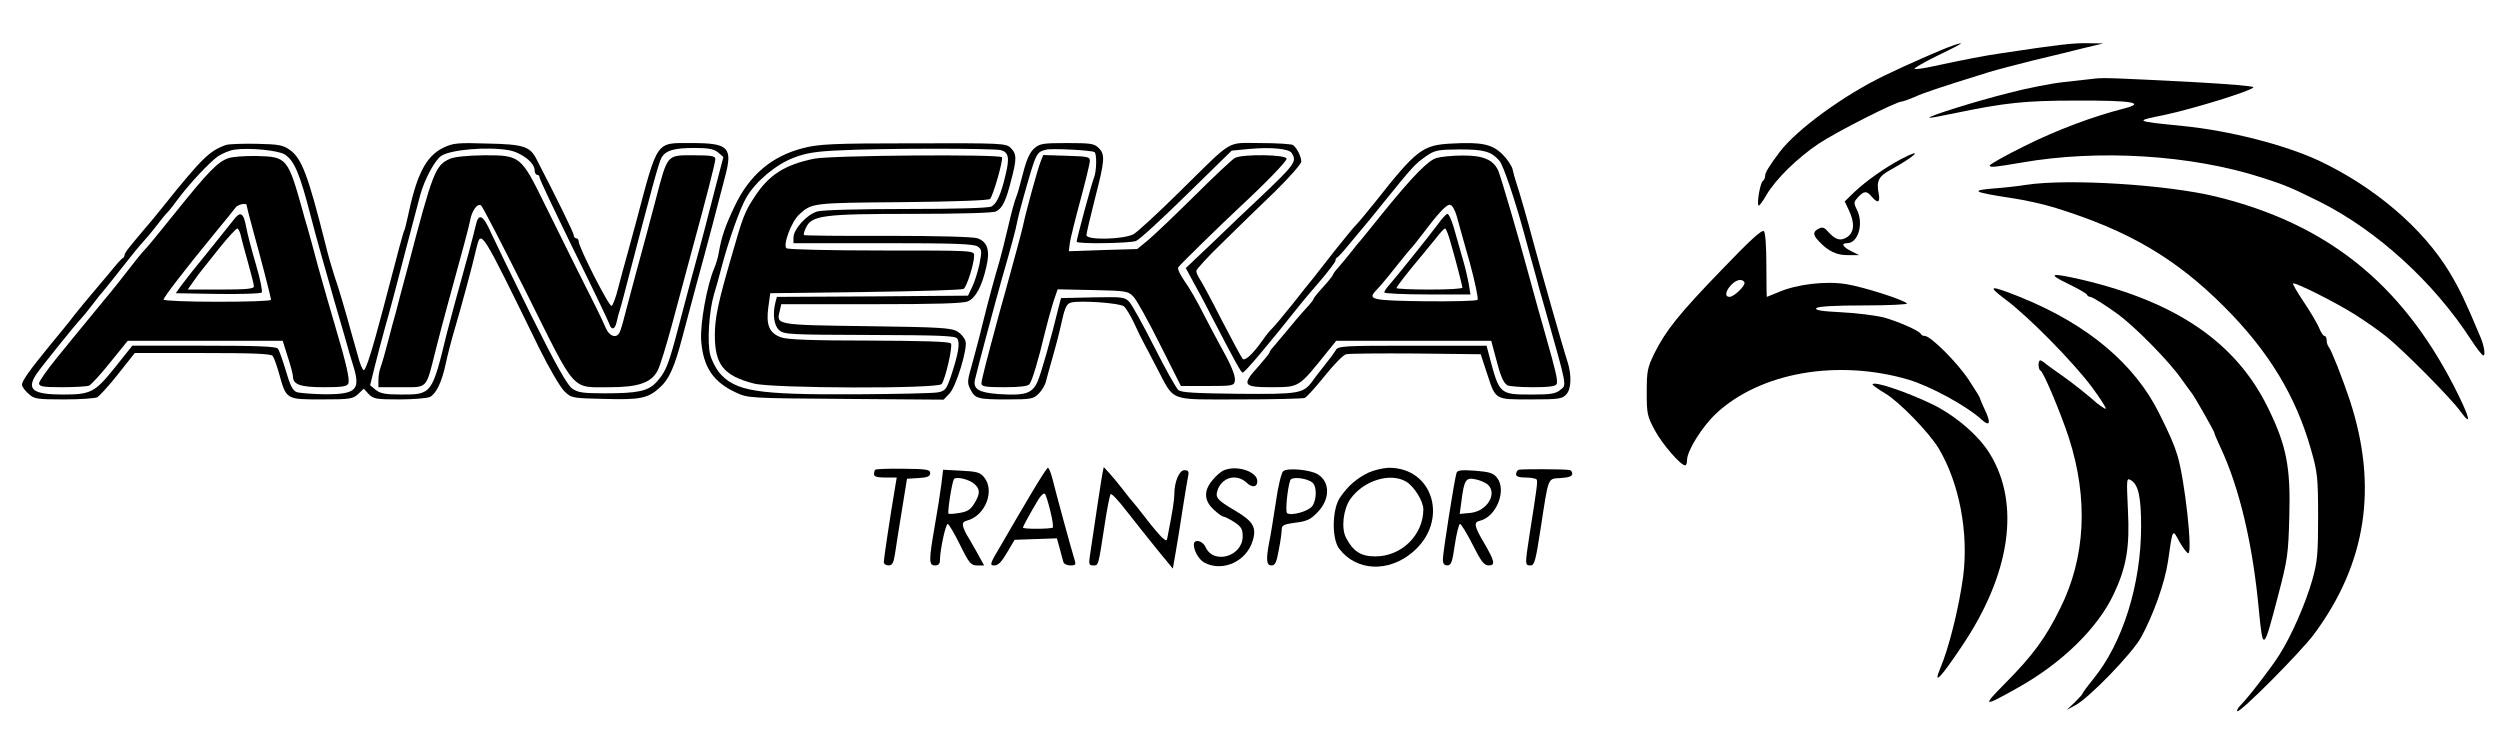 <?xml version="1.0" standalone="no"?>
<!DOCTYPE svg PUBLIC "-//W3C//DTD SVG 20010904//EN" "http://www.w3.org/TR/2001/REC-SVG-20010904/DTD/svg10.dtd">
<svg version="1.0" xmlns="http://www.w3.org/2000/svg" width="200" height="60"
    viewBox="0 0 1024 300" preserveAspectRatio="xMidYMid meet">

    <g transform="translate(0,300) scale(0.1,-0.1)" fill="#000000" stroke="none">
        <path d="M7995 2848 c-38 -13 -189 -79 -275 -121 -167 -80 -360 -221 -430
-313 -43 -57 -60 -85 -60 -98 0 -8 -4 -17 -9 -21 -11 -6 -26 -93 -18 -101 2
-3 17 16 32 43 39 66 127 152 215 211 72 48 317 172 339 172 6 0 30 9 54 19
37 17 93 36 302 101 33 10 116 32 185 49 69 16 161 39 205 50 l80 19 -66 1
c-58 1 -118 -6 -344 -40 -67 -9 -173 -30 -284 -54 -40 -9 -76 -14 -79 -11 -2
3 37 26 88 51 112 54 128 65 65 43z" />
        <path d="M8580 2714 c-19 -2 -75 -8 -125 -14 -49 -5 -152 -25 -228 -45 -135
-34 -330 -95 -324 -101 2 -2 45 6 97 17 211 44 291 53 505 53 229 1 288 -9
193 -33 -125 -32 -273 -87 -405 -153 -79 -39 -143 -75 -143 -80 0 -9 19 -7
130 12 315 55 692 32 980 -60 100 -32 119 -40 241 -100 235 -118 467 -329 620
-565 23 -36 46 -65 51 -65 9 0 3 40 -12 75 -62 148 -83 192 -125 263 -109 182
-309 353 -539 461 -139 64 -364 122 -556 141 -199 20 -199 20 -75 45 118 25
365 101 365 114 0 4 -105 13 -232 20 -346 18 -380 19 -418 15z" />
        <path d="M925 2442 c-68 -24 -99 -55 -265 -262 -19 -24 -52 -64 -74 -89 -21
-25 -47 -56 -57 -69 -10 -12 -19 -26 -19 -31 0 -5 -3 -11 -8 -13 -4 -1 -28
-28 -52 -58 -25 -30 -61 -73 -80 -95 -19 -22 -48 -58 -65 -79 -16 -22 -62 -78
-101 -125 -84 -103 -114 -145 -114 -161 0 -7 11 -23 26 -36 23 -22 33 -24 145
-24 66 0 128 4 138 9 9 6 48 48 85 95 l68 86 278 0 c210 0 280 -3 287 -12 5
-7 17 -39 26 -72 30 -107 28 -106 174 -106 116 0 129 2 150 22 l23 22 20 -22
c19 -20 31 -22 126 -22 58 0 114 5 125 10 26 14 48 60 64 133 7 34 24 100 38
147 26 88 71 253 88 328 20 80 15 88 258 -409 40 -81 86 -159 102 -175 30 -29
32 -29 165 -32 147 -4 178 2 227 47 38 34 60 84 92 206 15 55 40 150 56 210
43 156 96 357 119 448 32 120 14 137 -137 137 -149 0 -137 17 -228 -325 -7
-27 -23 -84 -34 -125 -12 -41 -29 -106 -39 -144 -9 -38 -22 -71 -27 -73 -11
-3 -135 241 -135 265 0 6 -4 12 -10 12 -5 0 -10 6 -10 13 0 9 -72 156 -153
312 -26 51 -53 60 -199 63 -124 4 -142 2 -182 -17 -72 -35 -110 -110 -147
-289 -5 -24 -11 -47 -13 -50 -4 -7 -22 -72 -87 -322 -44 -167 -70 -250 -79
-250 -5 0 -16 26 -24 58 -9 31 -21 73 -26 92 -28 102 -54 190 -70 235 -9 28
-27 88 -38 135 -70 277 -96 348 -145 382 -28 20 -45 23 -137 25 -58 1 -114 -1
-125 -5z m242 -39 c39 -26 61 -78 106 -253 25 -96 39 -145 96 -345 18 -60 39
-135 48 -165 8 -30 21 -75 29 -99 32 -102 15 -120 -116 -120 -51 1 -103 5
-115 9 -16 6 -27 28 -44 87 -13 43 -27 84 -33 91 -8 9 -81 12 -303 12 l-293 0
-71 -89 c-82 -102 -98 -111 -212 -111 -124 0 -151 20 -111 82 17 26 160 204
185 230 7 7 28 33 47 58 19 25 39 50 45 56 5 6 39 48 75 94 36 46 74 93 85
104 11 12 36 41 55 66 19 25 40 51 48 58 7 8 25 30 39 50 49 66 132 154 166
178 19 12 49 25 68 27 60 9 180 -3 206 -20z m916 18 c52 -9 107 -51 107 -83 0
-10 5 -18 10 -18 6 0 10 -5 10 -11 0 -7 63 -139 139 -295 77 -155 142 -292
146 -303 9 -29 24 -26 31 7 3 15 8 34 11 42 3 8 11 38 18 65 117 449 142 541
154 564 17 31 51 41 136 41 56 0 78 -4 96 -18 l22 -19 -22 -84 c-12 -46 -28
-109 -36 -139 -7 -30 -25 -95 -38 -145 -24 -88 -52 -191 -103 -385 -29 -105
-41 -133 -78 -172 -33 -34 -75 -43 -208 -43 -91 0 -111 3 -135 20 -20 15 -67
98 -165 295 -75 151 -150 306 -167 343 -32 73 -51 82 -62 31 -4 -16 -16 -65
-28 -109 -51 -184 -83 -302 -91 -335 -60 -248 -62 -250 -184 -250 -67 0 -88 4
-107 19 l-23 19 18 73 c10 41 31 119 46 174 16 55 52 190 80 300 29 110 57
216 62 235 19 66 60 141 86 158 39 25 186 38 275 23z" />
        <path d="M935 2388 c-43 -15 -82 -55 -213 -218 -64 -80 -123 -152 -132 -160
-8 -8 -34 -40 -57 -70 -23 -30 -71 -91 -108 -135 -115 -140 -122 -148 -194
-237 -39 -48 -71 -94 -71 -102 0 -13 15 -16 94 -16 52 0 101 3 110 6 8 3 48
46 87 95 l72 89 318 0 317 0 21 -67 c12 -36 21 -72 21 -79 0 -33 30 -44 126
-44 77 0 96 3 101 16 6 17 -9 83 -57 244 -17 58 -47 161 -66 230 -18 69 -39
143 -45 165 -7 22 -16 54 -20 70 -60 214 -64 219 -187 222 -48 1 -100 -3 -117
-9z m75 -192 c0 -3 11 -47 25 -98 38 -137 75 -281 75 -290 0 -5 -99 -8 -220
-8 -121 0 -220 4 -220 9 0 9 86 121 205 266 44 53 84 103 90 111 9 13 45 20
45 10z" />
        <path d="M955 2133 c-11 -14 -58 -73 -105 -131 -47 -57 -95 -118 -108 -136
l-22 -31 172 -3 c94 -1 175 1 180 6 4 4 -6 55 -23 112 -17 58 -36 129 -41 158
-11 58 -24 65 -53 25z m31 -60 c3 -16 17 -66 30 -113 13 -46 24 -90 24 -97 0
-10 -31 -13 -136 -13 l-135 0 23 33 c12 17 28 39 35 47 6 8 40 50 74 93 34 42
66 77 71 77 4 0 10 -12 14 -27z" />
        <path d="M1844 2386 c-61 -27 -70 -49 -174 -446 -23 -85 -45 -168 -49 -185 -5
-16 -19 -68 -31 -115 -12 -47 -26 -95 -31 -108 -5 -13 -9 -36 -9 -52 l0 -30
94 0 c109 0 100 -10 140 150 13 52 34 131 46 175 70 254 91 333 96 360 7 38
29 69 44 60 6 -3 90 -167 188 -362 205 -411 179 -383 342 -383 115 0 169 19
194 69 9 16 34 98 57 182 23 85 58 217 79 294 67 245 100 375 100 390 0 12
-17 15 -90 15 -110 0 -105 6 -155 -185 -20 -77 -57 -214 -82 -305 -24 -91 -48
-179 -52 -196 -5 -18 -11 -37 -15 -43 -14 -22 -41 -11 -55 22 -7 17 -26 57
-41 87 -35 68 -109 218 -208 418 -98 200 -101 202 -248 202 -69 -1 -120 -6
-140 -14z" />
        <path d="M3292 2430 c-131 -33 -223 -111 -284 -241 -38 -80 -52 -122 -63 -183
-3 -21 -12 -52 -20 -70 -29 -68 -58 -227 -53 -295 8 -108 49 -170 143 -213 49
-23 57 -23 450 -26 l400 -3 24 25 c27 28 74 181 66 213 -3 13 -17 31 -32 40
-24 16 -65 19 -371 23 -377 5 -373 5 -358 63 l6 27 370 0 c265 0 376 3 395 12
32 14 57 62 75 141 16 67 5 102 -36 117 -16 6 -162 10 -366 10 -187 -1 -342 1
-345 3 -2 3 1 16 8 30 23 51 72 57 434 57 203 0 334 4 345 10 26 14 40 42 61
125 24 90 24 110 -1 135 -19 19 -33 20 -397 19 -332 0 -387 -3 -451 -19z m808
-9 c31 -9 36 -31 19 -100 -18 -79 -36 -119 -58 -131 -13 -6 -141 -10 -348 -10
-194 0 -343 -4 -365 -10 -43 -12 -98 -73 -98 -107 l0 -23 368 0 c294 0 372 -3
387 -14 17 -12 17 -18 7 -71 -7 -32 -20 -75 -30 -94 l-17 -36 -391 -3 -392 -2
-6 -23 c-12 -47 -6 -94 15 -113 20 -18 42 -19 371 -20 288 -1 352 -3 359 -15
12 -17 4 -63 -24 -148 -20 -60 -25 -66 -55 -72 -19 -4 -172 -7 -340 -8 -402
-2 -491 12 -556 89 -14 17 -31 50 -37 73 -13 49 -5 177 15 246 8 25 22 75 31
111 29 110 76 243 102 287 38 66 122 136 194 163 49 19 92 26 184 30 170 9
635 9 665 1z" />
        <path d="M3335 2386 c-122 -25 -187 -67 -246 -159 -39 -59 -47 -81 -93 -242
-55 -189 -68 -252 -68 -322 0 -121 36 -166 160 -198 76 -20 754 -22 769 -2 15
19 46 154 38 166 -4 8 -112 11 -333 12 -235 0 -337 4 -362 13 -49 17 -63 51
-53 123 l8 58 390 5 c215 3 395 8 402 13 13 8 43 103 43 136 0 21 -1 21 -377
21 -208 0 -384 4 -391 9 -17 10 19 109 51 138 52 48 53 48 422 51 204 2 354 7
360 13 13 13 55 161 49 171 -9 13 -701 8 -769 -6z" />
        <path d="M4236 2428 c-18 -16 -32 -47 -46 -103 -11 -44 -24 -89 -29 -100 -5
-11 -19 -63 -31 -115 -12 -52 -28 -115 -35 -140 -21 -71 -42 -147 -69 -255
-13 -55 -34 -133 -45 -173 -19 -66 -20 -75 -6 -101 19 -38 30 -41 151 -41 98
0 107 2 129 24 13 13 27 37 30 53 4 15 15 56 25 90 10 34 27 98 37 143 15 69
22 82 41 87 39 9 199 -2 216 -16 8 -7 27 -38 42 -70 14 -31 31 -65 37 -76 6
-11 31 -58 55 -105 75 -142 44 -130 338 -130 139 0 259 3 268 6 8 3 45 44 82
90 37 46 76 87 88 89 12 3 140 4 286 3 l265 -3 25 -76 c37 -113 31 -109 180
-109 115 0 129 2 146 21 20 22 22 77 5 132 -19 57 -112 386 -142 497 -22 84
-56 202 -69 240 -5 14 -11 37 -14 51 -3 15 -22 43 -41 62 -42 42 -85 52 -209
45 -119 -6 -143 -24 -312 -238 -38 -47 -75 -92 -84 -100 -8 -8 -47 -56 -87
-106 -39 -50 -78 -100 -86 -110 -9 -10 -46 -57 -83 -104 -38 -47 -75 -92 -84
-100 -9 -8 -27 -31 -40 -50 -37 -52 -70 -84 -80 -74 -5 5 -43 77 -86 159 -42
83 -83 159 -91 170 -7 11 -13 25 -13 31 0 7 48 59 108 117 59 58 155 152 215
209 59 58 107 113 107 122 0 21 -19 58 -34 68 -6 4 -66 8 -133 8 -143 0 -106
22 -333 -201 -85 -84 -168 -160 -185 -171 -38 -23 -195 -27 -195 -5 0 7 16 75
35 150 41 158 42 180 15 207 -18 18 -33 20 -129 20 -100 0 -112 -2 -135 -22z
m247 -15 c10 -6 9 -77 -2 -105 -10 -24 -71 -250 -71 -262 0 -10 216 -7 243 3
14 5 107 91 208 190 l184 180 73 7 c89 8 162 1 173 -17 22 -35 13 -46 -132
-184 -41 -38 -126 -119 -188 -179 l-114 -108 28 -52 c16 -28 50 -91 75 -141
102 -196 123 -235 130 -235 9 0 100 108 240 284 8 10 43 52 78 92 34 40 62 77
62 82 0 6 3 12 8 14 4 2 28 28 52 58 25 30 47 57 50 60 3 3 44 52 90 110 117
145 127 155 171 186 36 25 48 27 137 28 101 0 130 -8 164 -47 15 -17 62 -156
98 -287 5 -19 17 -62 26 -95 9 -33 20 -73 25 -90 4 -16 21 -79 39 -140 90
-319 88 -305 61 -326 -19 -16 -40 -19 -115 -19 -135 0 -134 0 -176 158 l-11
42 -304 0 c-286 0 -305 -1 -314 -19 -6 -10 -25 -36 -43 -58 -18 -23 -42 -53
-52 -68 -38 -51 -53 -54 -303 -52 -173 2 -234 5 -246 15 -9 7 -53 86 -98 175
-45 89 -91 172 -102 185 -20 22 -27 22 -151 20 l-130 -3 -8 -30 c-34 -140 -73
-277 -88 -312 -23 -50 -51 -58 -161 -51 -79 6 -103 20 -96 57 6 29 89 339 111
416 31 107 57 201 62 230 3 17 14 59 24 95 55 195 54 192 95 203 22 6 185 -2
198 -10z" />
        <path d="M4262 2373 c-12 -30 -60 -205 -72 -263 -5 -19 -15 -61 -24 -92 -9
-32 -22 -82 -30 -110 -8 -29 -26 -96 -41 -148 -56 -207 -75 -281 -75 -295 0
-12 17 -15 94 -15 63 0 97 4 103 13 11 14 37 101 62 207 10 41 26 99 35 128
l18 53 144 -3 c140 -3 145 -4 168 -29 13 -14 61 -101 108 -195 l85 -169 109 0
c104 0 109 1 112 22 3 21 -16 66 -65 153 -14 25 -43 81 -66 125 -22 44 -55
102 -74 128 -18 26 -31 52 -27 58 5 9 173 173 248 243 111 103 196 191 196
202 0 17 -180 20 -212 3 -11 -6 -86 -76 -166 -156 -81 -80 -166 -161 -190
-181 l-44 -36 -140 -4 -140 -5 4 34 c3 19 22 97 43 174 21 77 38 149 39 160 1
19 -6 20 -95 23 l-96 3 -11 -28z" />
        <path d="M5884 2389 c-34 -10 -97 -74 -214 -218 -41 -51 -83 -103 -93 -115
-10 -11 -31 -36 -45 -55 -15 -19 -37 -45 -49 -59 -13 -14 -23 -28 -23 -31 0
-3 -18 -26 -40 -50 -22 -24 -40 -46 -40 -50 0 -3 -15 -22 -33 -41 -18 -19 -52
-60 -77 -90 -25 -30 -51 -61 -57 -68 -7 -7 -13 -16 -13 -20 -1 -4 -21 -29 -45
-56 -70 -77 -65 -86 53 -86 116 1 109 -4 231 148 l34 42 317 0 318 0 18 -67
c19 -75 31 -104 48 -115 6 -4 53 -8 104 -8 68 0 94 4 98 13 5 15 -1 44 -46
202 -18 61 -44 157 -60 215 -51 189 -117 413 -132 454 -19 47 -62 66 -148 65
-41 0 -89 -5 -106 -10z m83 -239 c7 -25 30 -110 53 -189 22 -80 36 -149 32
-153 -5 -5 -102 -7 -217 -6 -218 3 -235 7 -198 45 10 10 46 52 78 93 33 41 62
77 66 80 3 3 21 25 40 50 70 93 104 130 119 127 8 -1 20 -22 27 -47z" />
        <path d="M5893 2122 c-32 -44 -180 -228 -205 -256 -10 -11 -18 -23 -18 -28 0
-4 79 -8 176 -8 l177 0 -7 43 c-4 23 -15 71 -26 107 -10 36 -26 91 -35 123 -9
31 -21 57 -26 57 -5 0 -21 -17 -36 -38z m50 -84 c23 -79 46 -171 47 -180 0 -5
-61 -8 -135 -8 -74 0 -135 3 -135 6 0 6 51 71 105 135 16 19 43 52 59 72 15
20 31 37 35 37 4 0 15 -28 24 -62z" />
        <path d="M7786 2384 c-64 -34 -141 -88 -191 -135 l-39 -38 17 -36 c25 -52 22
-91 -7 -110 -27 -18 -48 -12 -80 24 -14 16 -23 18 -37 10 -24 -12 -24 -25 1
-51 38 -41 74 -58 120 -57 l45 0 -32 16 c-36 18 -43 33 -17 33 46 0 69 82 39
139 -13 26 -12 30 6 50 25 26 35 26 56 1 25 -29 35 -24 28 14 -10 50 0 70 48
96 105 58 141 95 43 44z" />
        <path d="M8300 2279 c-30 -5 -91 -12 -135 -15 -96 -8 -83 -15 66 -38 58 -8
143 -27 190 -42 299 -93 492 -207 689 -404 182 -182 294 -366 356 -586 26 -91
29 -113 29 -274 0 -155 -3 -185 -24 -260 -27 -95 -85 -228 -134 -305 -33 -53
-128 -176 -160 -208 -10 -10 -16 -21 -13 -24 9 -10 257 239 314 315 215 290
263 604 147 958 -31 93 -76 207 -86 218 -5 6 -9 18 -9 28 0 10 -4 18 -9 18 -5
0 -15 15 -22 33 -7 17 -35 65 -62 105 -27 40 -47 75 -45 77 7 7 182 -81 258
-130 41 -26 98 -66 125 -88 71 -57 266 -254 303 -306 50 -69 38 -23 -27 104
-218 423 -522 665 -975 776 -202 49 -604 74 -776 48z" />
        <path d="M7055 1934 c-180 -186 -231 -251 -278 -344 -29 -60 -32 -73 -32 -160
0 -89 2 -99 34 -158 31 -57 105 -142 123 -142 5 0 8 9 8 21 0 39 63 139 120
192 181 168 497 223 787 138 88 -26 238 -107 300 -164 33 -30 39 -14 14 38
-11 24 -21 47 -21 50 0 3 -21 37 -46 75 -46 70 -156 180 -180 180 -7 0 -14 3
-16 8 -6 13 -92 51 -153 68 -33 8 -111 18 -173 21 -83 4 -110 9 -102 17 7 7
74 11 195 11 101 0 180 4 176 8 -16 16 -176 67 -248 79 -84 14 -204 0 -279
-33 -25 -10 -46 -19 -47 -19 -1 0 -2 58 -2 129 0 78 -4 134 -10 140 -8 8 -59
-39 -170 -155z m90 -54 c7 -12 -42 -60 -61 -60 -20 0 -17 23 6 48 22 23 45 28
55 12z" />
        <path d="M8470 1874 c41 -20 77 -40 78 -45 2 -5 8 -9 14 -9 8 0 62 -34 113
-71 72 -53 213 -196 262 -268 18 -25 36 -50 41 -56 12 -15 92 -156 92 -162 0
-4 11 -29 24 -57 79 -168 134 -400 159 -676 16 -163 19 -161 78 66 39 149 42
170 46 324 6 203 -12 292 -87 445 -130 266 -372 433 -761 525 -130 30 -146 26
-59 -16z" />
        <path d="M8215 1809 c94 -70 276 -255 353 -358 34 -46 60 -86 57 -89 -3 -3
-31 17 -62 45 -32 27 -83 67 -113 88 -30 21 -62 44 -71 51 -8 8 -19 14 -22 14
-10 0 -9 -38 1 -42 12 -4 86 -182 116 -275 81 -251 68 -491 -35 -698 -60 -122
-112 -193 -226 -308 -96 -97 -92 -99 52 -18 181 101 328 245 393 384 52 110
66 192 58 344 -6 133 -6 133 14 121 29 -19 40 -68 40 -189 0 -235 -75 -476
-195 -623 -25 -31 -45 -58 -45 -61 0 -3 -15 -19 -32 -36 l-33 -31 35 19 c56
29 232 211 269 277 50 90 98 224 111 312 20 139 18 135 47 81 15 -26 31 -47
36 -47 19 0 -14 300 -44 400 -14 46 -33 89 -76 175 -100 200 -290 360 -558
470 -136 55 -150 54 -70 -6z" />
        <path d="M7670 1461 c0 -3 23 -19 51 -36 58 -34 181 -161 220 -226 85 -143
123 -346 100 -525 -17 -126 -58 -292 -94 -376 -30 -72 1 -40 88 90 200 296
242 584 115 790 -45 74 -141 156 -235 202 -108 52 -245 98 -245 81z" />
        <path d="M3585 1112 c-3 -3 -5 -11 -5 -19 0 -9 14 -13 46 -13 l47 0 -7 -42
c-20 -117 -46 -292 -46 -304 0 -8 9 -14 19 -14 16 0 21 10 27 48 4 26 16 106
28 177 l21 130 48 3 c36 2 47 7 47 20 0 15 -14 17 -110 18 -60 1 -112 -1 -115
-4z" />
        <path d="M4220 1008 c-36 -61 -89 -151 -117 -200 -49 -82 -51 -88 -30 -88 16
0 30 15 52 53 l31 52 86 3 87 3 12 -43 c6 -24 13 -49 15 -55 2 -7 15 -13 28
-13 23 0 24 3 16 28 -10 31 -74 265 -90 330 -6 23 -14 42 -18 42 -4 -1 -36
-51 -72 -112z m82 -65 c9 -34 13 -65 10 -68 -7 -6 -122 -7 -122 0 0 5 33 65
62 113 11 19 24 30 28 25 4 -4 14 -36 22 -70z" />
        <path d="M4516 1099 c-4 -20 -31 -197 -52 -341 -5 -33 -3 -38 14 -38 22 0 20
-6 48 175 9 61 20 113 23 117 4 4 33 -27 66 -70 33 -42 89 -113 124 -156 l65
-79 12 69 c7 38 19 116 28 174 9 58 19 117 22 133 5 22 2 27 -15 27 -21 0 -41
-48 -41 -99 0 -21 -6 -63 -27 -170 -4 -23 -4 -23 -25 -5 -11 11 -41 46 -66 79
-25 33 -49 62 -52 65 -3 3 -21 25 -40 50 -19 25 -45 56 -57 69 l-22 24 -5 -24z" />
        <path d="M5014 1110 c-11 -4 -33 -22 -47 -40 -37 -43 -36 -84 4 -121 17 -16
35 -29 40 -29 5 0 25 -10 44 -22 29 -19 35 -29 35 -59 0 -82 -119 -117 -152
-44 -12 27 -48 35 -48 10 0 -26 22 -63 44 -74 75 -39 172 6 197 90 17 55 2 80
-73 124 -71 42 -80 52 -72 80 17 56 78 73 120 34 23 -22 44 -19 44 6 0 39 -83
67 -136 45z" />
        <path d="M5256 1106 c-7 -6 -21 -60 -30 -126 -10 -63 -21 -137 -27 -163 -14
-74 -12 -97 9 -97 15 0 21 13 30 64 7 35 12 72 12 84 0 16 9 21 55 27 45 5 63
13 89 40 54 53 56 126 4 158 -30 19 -124 28 -142 13z m120 -47 c18 -15 18 -69
-1 -96 -15 -21 -85 -41 -103 -29 -8 5 1 101 13 135 6 16 68 9 91 -10z" />
        <path d="M5605 1100 c-49 -24 -83 -54 -115 -100 -34 -47 -36 -170 -5 -211 70
-93 203 -99 302 -14 149 127 85 347 -100 345 -23 -1 -60 -10 -82 -20z m155
-37 c32 -19 70 -80 70 -113 0 -106 -90 -194 -198 -193 -58 0 -90 21 -119 77
-20 39 -11 116 18 158 54 76 164 110 229 71z" />
        <path d="M6221 1112 c-6 -2 -11 -10 -11 -18 0 -10 12 -14 39 -14 22 0 42 -4
45 -8 5 -8 2 -29 -29 -226 -19 -124 -19 -126 4 -126 16 0 21 18 41 148 34 221
28 206 83 210 33 2 47 7 47 18 0 7 -6 15 -12 15 -31 4 -197 4 -207 1z" />
        <path d="M3856 1054 c-4 -33 -16 -109 -27 -171 -25 -144 -25 -163 1 -163 14 0
20 7 20 21 0 40 23 149 32 149 4 0 27 -38 50 -85 38 -77 45 -85 71 -85 l28 0
-32 58 c-18 31 -35 62 -39 67 -4 6 -10 20 -14 31 -5 17 -2 23 16 28 74 20 114
122 69 177 -16 20 -30 24 -94 27 l-74 4 -7 -58z m136 -1 c23 -21 23 -40 -1
-79 -15 -25 -29 -34 -61 -39 -23 -4 -43 -5 -45 -3 -5 5 14 128 22 141 8 13 63
0 85 -20z" />
        <path d="M5966 1099 c-8 -22 -56 -327 -56 -354 0 -18 6 -25 18 -25 16 0 21 14
31 85 7 47 17 85 21 85 5 0 28 -38 52 -85 35 -70 47 -85 66 -85 28 0 24 18
-18 90 -42 71 -45 87 -18 93 68 17 110 125 70 176 -16 20 -31 24 -90 29 -55 4
-73 2 -76 -9z m127 -47 c42 -37 -1 -110 -71 -117 l-43 -4 7 52 c11 87 18 98
56 90 18 -3 41 -13 51 -21z" />
    </g>
</svg>